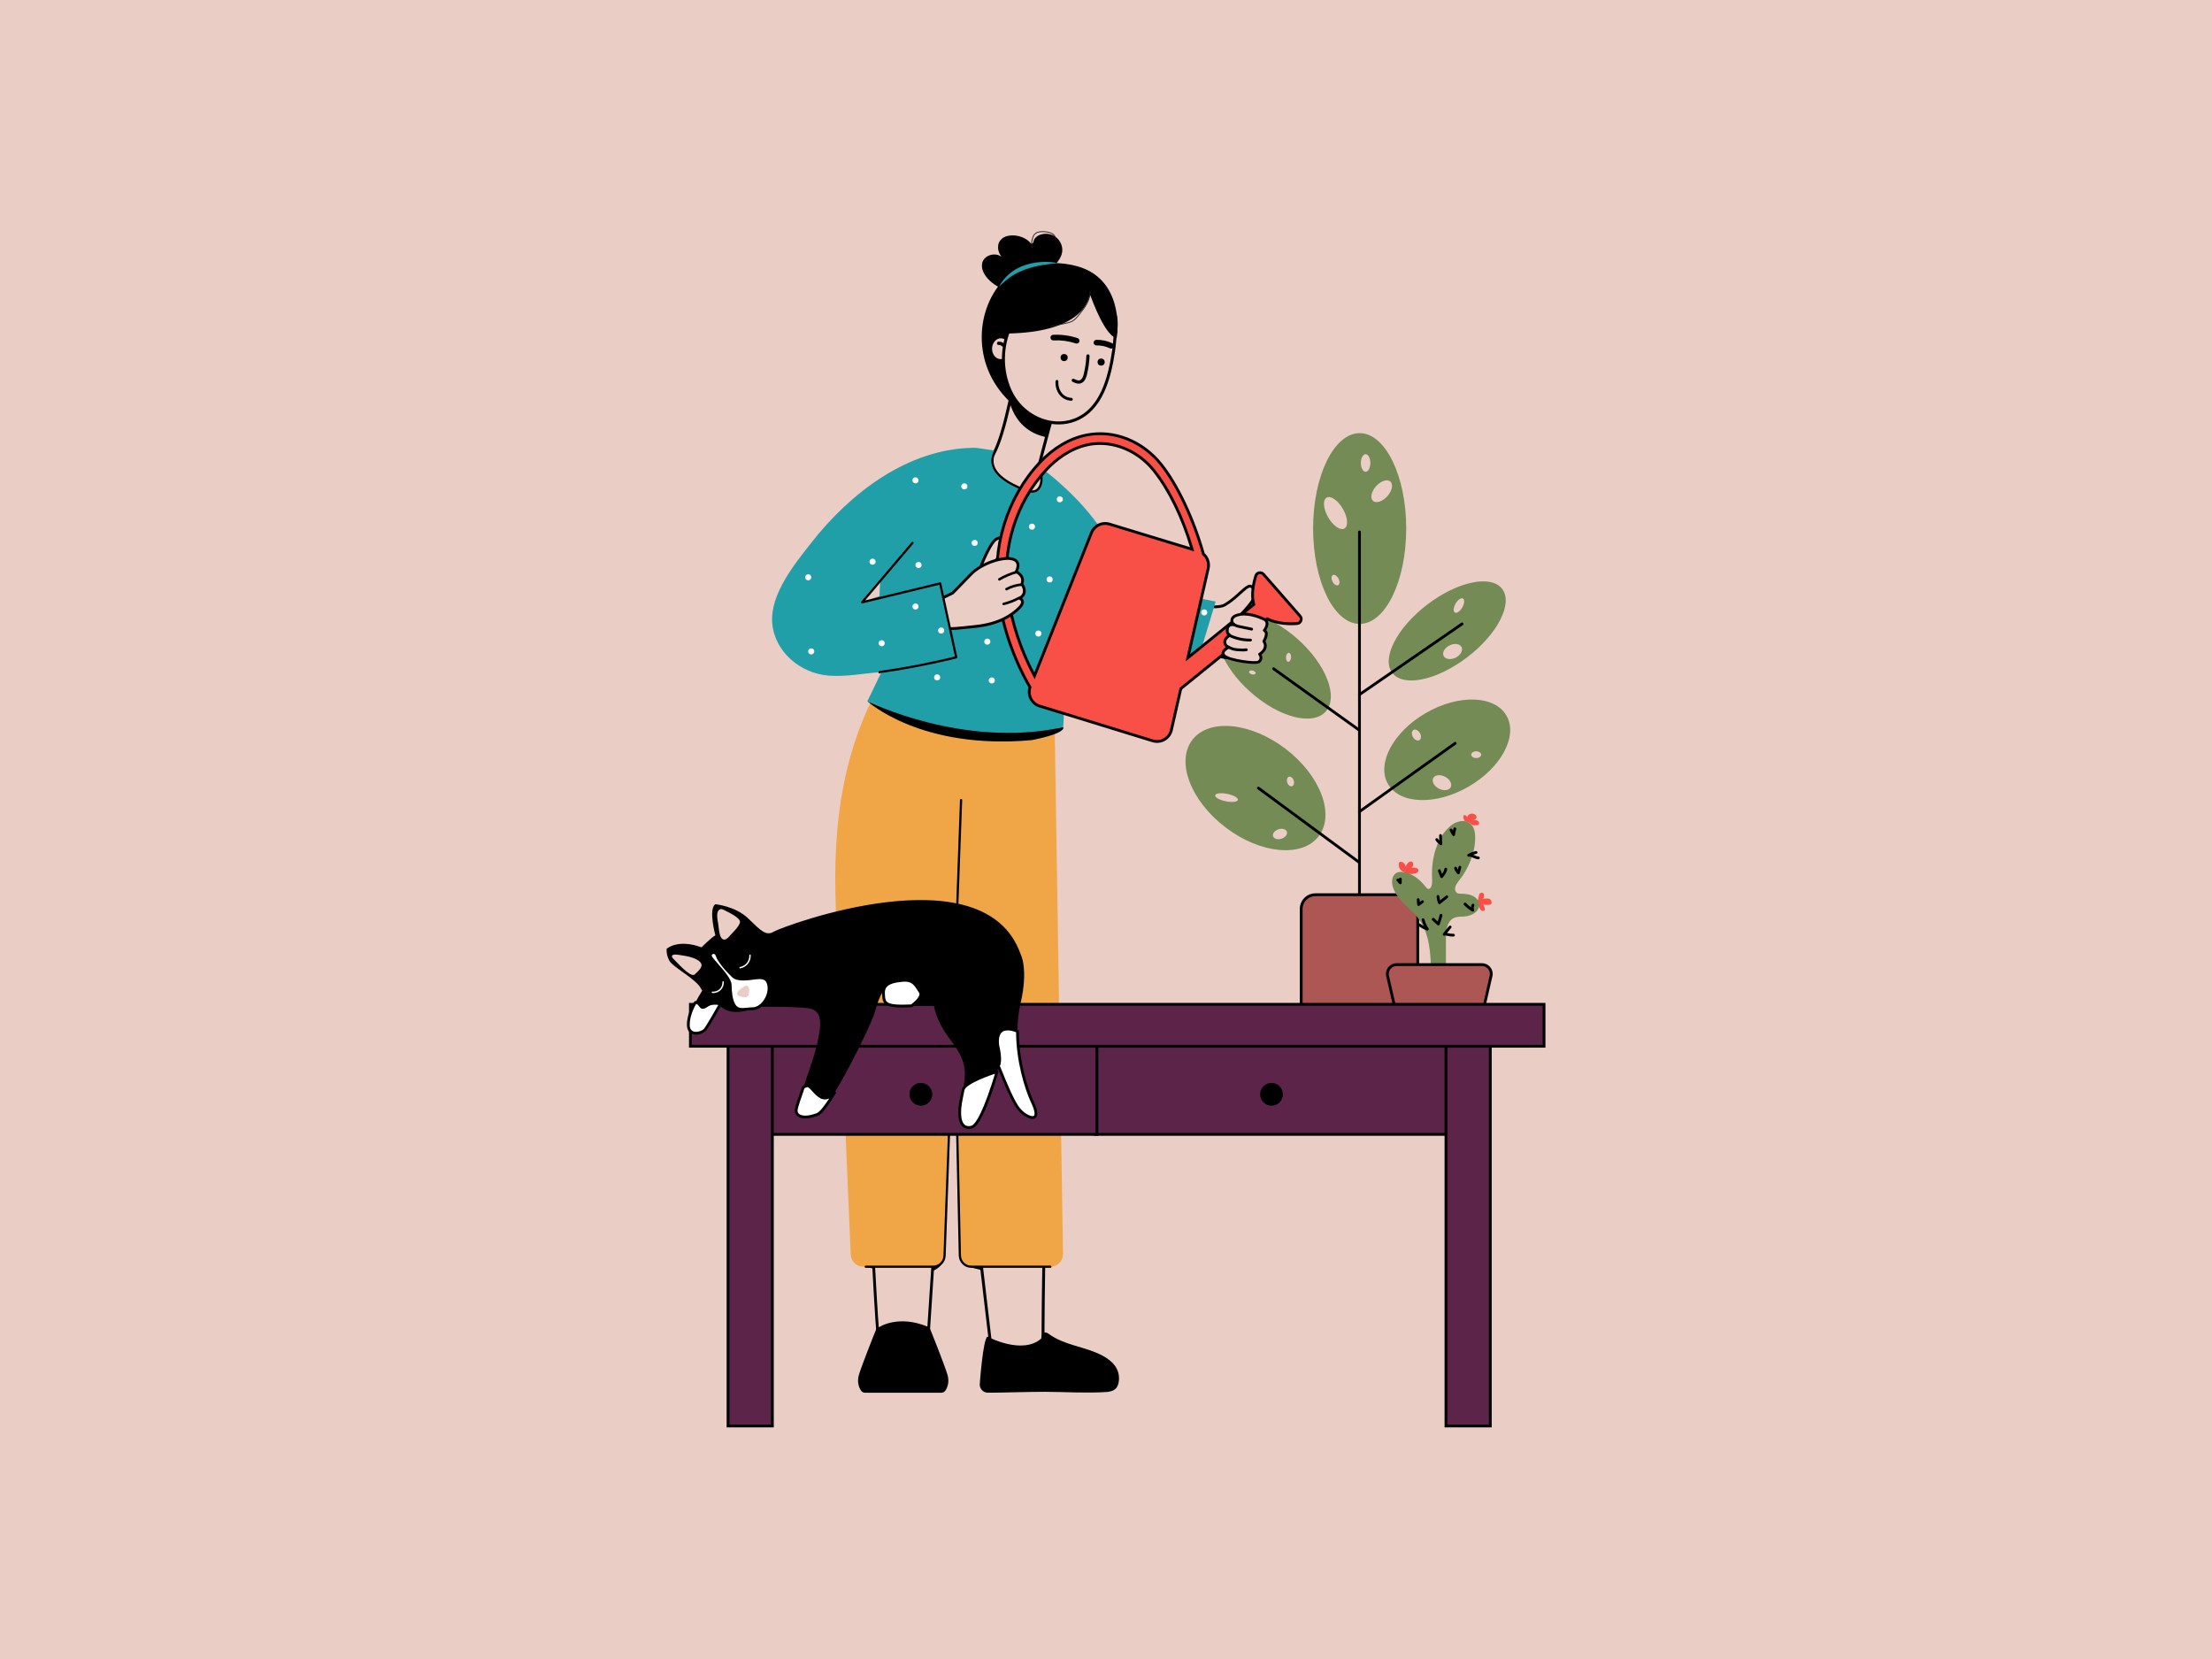<?xml version="1.0" encoding="UTF-8"?>
<svg id="Layer_1" data-name="Layer 1" xmlns="http://www.w3.org/2000/svg" viewBox="0 0 2000 1500">
  <rect x="0" y="0" width="2000" height="1500" fill="#333333" stroke="none"/>
  <defs>
    <style>
      .cls-1 {
        fill: #f84f46;
      }

      .cls-2 {
        fill: #748b56;
      }

      .cls-3 {
        fill: #fff;
      }

      .cls-4 {
        fill: #eacdc5;
      }

      .cls-5 {
        fill: #231f20;
      }

      .cls-6 {
        fill: #ac5753;
      }

      .cls-7 {
        fill: #5b2448;
      }

      .cls-8 {
        fill: #f0a646;
      }

      .cls-9 {
        fill: #219fa9;
      }
    </style>
  </defs>
  <rect id="background" class="cls-4" x="0" y="0" width="2000" height="1500" transform="translate(2000 1500) rotate(-180)"/>
  <g id="plant">
    <g>
      <path class="cls-2" d="M1162.234,676.972c-31.571-24.023-69.282-27.574-84.23-7.929-14.948,19.644-1.472,55.044,30.099,79.067,31.571,24.023,69.282,27.574,84.23,7.929,14.948-19.644,1.472-55.044-30.099-79.067ZM1119.26,723.237c-.375,1.848-5.275,2.414-10.943,1.263-5.668-1.151-9.959-3.583-9.584-5.431.375-1.848,5.275-2.414,10.943-1.263,5.668,1.151,9.959,3.583,9.584,5.431ZM1158.68,758.332c-3.456,1.129-6.88.14-7.647-2.209-.767-2.348,1.413-5.167,4.87-6.296,3.456-1.129,6.88-.14,7.647,2.209.767,2.348-1.413,5.167-4.87,6.296ZM1168.192,710.878c-1.604.524-3.529-.965-4.299-3.325-.771-2.36-.095-4.698,1.508-5.222,1.604-.524,3.529.965,4.299,3.325.771,2.36.096,4.698-1.508,5.222Z"/>
      <path class="cls-2" d="M1130.616,625.696c25.791,22.967,56.25,30.861,68.03,17.633,11.78-13.229.422-42.572-25.37-65.539-25.791-22.967-56.25-30.861-68.03-17.633-11.78,13.229-.422,42.572,25.37,65.539ZM1162.736,594.143c.17-2.231,1.339-3.961,2.611-3.864,1.272.097,2.164,1.984,1.994,4.216-.17,2.231-1.339,3.961-2.611,3.864-1.272-.097-2.164-1.984-1.994-4.215ZM1129.389,607.279c.238-.927,1.75-1.34,3.376-.922s2.752,1.508,2.514,2.435-1.75,1.34-3.376.922c-1.626-.418-2.752-1.508-2.514-2.435ZM1128.749,572.367c1.87-2.1,6.373-1.143,10.057,2.139,3.684,3.281,5.155,7.643,3.285,9.743-1.87,2.1-6.373,1.143-10.057-2.139-3.684-3.281-5.155-7.643-3.285-9.743Z"/>
      <path class="cls-2" d="M1254.961,708.871c10.626,18.405,43.22,19.481,72.8,2.403,29.58-17.078,44.945-45.843,34.319-64.248-10.626-18.405-43.22-19.481-72.8-2.403-29.58,17.078-44.945,45.843-34.319,64.248ZM1330.225,682.358c0-1.687,2.013-3.055,4.495-3.055s4.495,1.367,4.495,3.055c0,1.687-2.013,3.055-4.495,3.055s-4.495-1.368-4.495-3.055ZM1295.856,703.511c1.559-2.968,6.364-3.513,10.731-1.218,4.367,2.295,6.644,6.561,5.085,9.528-1.559,2.968-6.364,3.513-10.731,1.218-4.367-2.295-6.644-6.561-5.085-9.528ZM1278.008,660.003c1.729-.998,4.322.255,5.791,2.8,1.469,2.545,1.258,5.417-.471,6.415s-4.322-.255-5.791-2.8c-1.469-2.545-1.258-5.417.47-6.415Z"/>
      <path class="cls-2" d="M1187.255,477.875c0,47.629,18.845,86.239,42.091,86.239,23.246,0,42.091-38.611,42.091-86.239,0-47.629-18.845-86.239-42.091-86.239s-42.091,38.611-42.091,86.239ZM1244.205,439.59c4.335-4.821,10.118-6.688,12.917-4.171,2.798,2.517,1.552,8.465-2.783,13.285-4.335,4.821-10.118,6.688-12.917,4.171-2.798-2.517-1.552-8.465,2.783-13.285ZM1230.432,418.607c0-4.396,1.923-7.96,4.295-7.96s4.295,3.564,4.295,7.96-1.923,7.96-4.295,7.96-4.295-3.564-4.295-7.96ZM1205.16,519.938c1.476-.759,3.729.677,5.031,3.208,1.302,2.531,1.16,5.199-.316,5.958-1.476.759-3.729-.677-5.031-3.208s-1.16-5.199.316-5.958ZM1200.874,467.725c-4.454-7.714-5.09-15.684-1.421-17.803,3.669-2.118,10.253,2.418,14.707,10.132,4.454,7.714,5.09,15.684,1.421,17.803-3.669,2.118-10.253-2.418-14.707-10.132Z"/>
      <path class="cls-2" d="M1258.844,608.437c10.027,13.115,40.396,6.742,67.832-14.235,27.435-20.976,41.547-48.612,31.52-61.727-10.027-13.115-40.396-6.742-67.832,14.235-27.435,20.976-41.547,48.612-31.52,61.727ZM1322.142,549.251c-2.024,3.506-5.019,5.566-6.69,4.601-1.671-.965-1.384-4.588.64-8.094,2.024-3.506,5.019-5.566,6.69-4.601,1.671.965,1.384,4.588-.64,8.094ZM1310.64,583.533c4.483-2.208,9.34-1.513,10.849,1.551,1.509,3.064-.902,7.338-5.385,9.545-4.483,2.208-9.34,1.513-10.849-1.551s.902-7.338,5.385-9.545Z"/>
    </g>
    <g>
      <path d="M1229.172,808.785c-.699,0-1.265-.566-1.265-1.265v-326.553c0-.699.566-1.265,1.265-1.265s1.265.566,1.265,1.265v326.553c0,.699-.566,1.265-1.265,1.265Z"/>
      <path d="M1229.171,781.148c-.261,0-.524-.08-.749-.247l-91.393-67.341c-.563-.414-.683-1.206-.268-1.769.414-.563,1.208-.681,1.768-.268l91.393,67.343c.563.414.683,1.206.268,1.768-.247.337-.631.515-1.019.515Z"/>
      <path d="M1229.174,735.109c-.395,0-.783-.184-1.03-.53-.406-.568-.274-1.359.294-1.764l86.582-61.846c.567-.406,1.357-.275,1.764.295.406.568.274,1.358-.294,1.764l-86.582,61.844c-.222.159-.479.236-.734.236Z"/>
      <path d="M1229.171,661.582c-.255,0-.513-.077-.736-.236l-77.65-55.66c-.567-.407-.698-1.198-.29-1.765s1.196-.699,1.765-.291l77.65,55.66c.567.407.698,1.198.29,1.765-.247.345-.635.528-1.029.528Z"/>
      <path d="M1229.174,629.285c-.403,0-.798-.191-1.042-.547-.397-.576-.252-1.363.324-1.76l92.766-63.906c.576-.396,1.364-.25,1.759.324.397.576.252,1.363-.324,1.76l-92.766,63.906c-.219.151-.469.223-.716.223Z"/>
    </g>
    <g>
      <path class="cls-6" d="M1176.489,912.283v-90.482c0-7.084,5.743-12.827,12.827-12.827h79.711c7.084,0,12.827,5.743,12.827,12.827v90.482h-105.365Z"/>
      <path d="M1281.855,913.548h-105.366c-.699,0-1.265-.566-1.265-1.265v-90.483c0-7.771,6.322-14.093,14.093-14.093h79.71c7.771,0,14.093,6.322,14.093,14.093v90.483c0,.699-.566,1.265-1.265,1.265ZM1177.754,911.018h102.836v-89.218c0-6.376-5.187-11.563-11.563-11.563h-79.71c-6.376,0-11.563,5.187-11.563,11.563v89.218Z"/>
    </g>
  </g>
  <g id="woman">
    <path d="M851.106,1143.238s-9.728,19.076-67.686,2.076"/>
    <path d="M953.27,1140.235s-19.46,22.079-77.418,5.079"/>
    <g>
      <path class="cls-4" d="M943.097,1219.536c-.672-84.736,8.863-460.219,8.863-460.219l-104.818,42.376,48.991,417.843h46.964Z"/>
      <path d="M943.097,1220.847h-46.964c-.664,0-1.224-.498-1.301-1.157l-48.991-417.843c-.069-.587.263-1.146.81-1.367l104.818-42.377c.408-.167.874-.115,1.237.137s.575.669.564,1.111c-.096,3.755-9.527,376.43-8.863,460.176.003.348-.134.684-.38.933s-.581.388-.93.388ZM897.299,1218.226h44.478c-.536-83.014,8.078-427.377,8.823-456.946l-102.04,41.254,48.739,415.692Z"/>
    </g>
    <g>
      <path class="cls-4" d="M839.265,1207.35l28.828-439.332-96.951-9.984s17.686,393.25,22.7,449.317h45.423Z"/>
      <path d="M839.265,1208.614h-45.423c-.655,0-1.201-.5-1.26-1.153-4.959-55.453-22.527-445.439-22.703-449.372-.017-.368.128-.724.395-.977.268-.252.633-.371.998-.339l96.951,9.984c.677.07,1.177.662,1.133,1.341l-28.828,439.332c-.044.664-.596,1.182-1.262,1.182ZM795.001,1206.085h43.079l28.671-436.933-94.279-9.71c1.184,26.235,17.602,389.085,22.529,446.643Z"/>
    </g>
    <path d="M948.864,1206.513c6.912,4.829,14.699,7.654,23.161,10.209,14.631,4.419,40.641,10.714,39.708,30.516-.134,2.849-.757,5.832-2.664,7.953-2.063,2.295-5.284,3.19-8.363,3.391-18.484,1.202-37.43-.094-55.954-.164-13.104-.049-38.335.784-51.444.814-4.309.01-7.736-3.605-7.448-7.904,0,0,2.902-40.787,6.961-42.825,0,0,31.303,16.953,48.606,1.774.797-9.715,7.436-3.765,7.436-3.765Z"/>
    <path d="M840.347,1200.088c2.051,4.844,13.113,32.71,16.187,42.444,2.282,7.226-.071,12.322-1.829,14.861-.801,1.157-2.113,1.84-3.519,1.84,0,0-4.553,0-11.138,0h-46.813c-6.585,0-11.138,0-11.138,0-1.407,0-2.718-.683-3.519-1.84-1.758-2.538-4.111-7.635-1.829-14.861,3.074-9.734,14.136-37.601,16.187-42.444h1.666s17.303-11.857,44.283-.473l1.463.473Z"/>
    <path class="cls-8" d="M809.938,593.724c-.177.074-.35.152-.518.234-4.697,2.309-.869,3.374-3.688,7.785-44.106,69.012-53.295,142.47-49.903,221.5,1.972,45.947,3.947,91.893,5.922,137.839,2.483,57.759,4.968,115.518,7.454,173.277.264,6.125,5.306,10.955,11.437,10.955h61.887c6.203,0,11.277-4.941,11.443-11.141l7.683-287.377,6.196,287.318c.134,6.224,5.219,11.2,11.444,11.2h70.386c6.393,0,11.547-5.229,11.446-11.621-1.1-69.499-6.791-429.133-7.728-488.307-.078-4.929-3.303-9.245-8.004-10.727-16.939-5.34-33.878-10.68-50.817-16.02-15.833-4.991-69.084-31.377-84.641-24.914Z"/>
    <path d="M961.312,657.48c-94.622,10.55-166.762-18.985-177.054-23.477,0,0,48.166,44.402,148.81,35.154,32.342-6.516,28.244-11.677,28.244-11.677Z"/>
    <path d="M843.714,1146.314h-60.9c-.552,0-1-.447-1-1s.448-1,1-1h60.9c5.044,0,9.139-3.949,9.322-8.99l14.93-411.949c.02-.552.504-.988,1.036-.963.552.02.983.484.963,1.036l-14.93,411.949c-.223,6.122-5.195,10.918-11.321,10.918Z"/>
    <path d="M949.682,1146.314h-71.52c-6.091,0-11.154-4.955-11.285-11.045l-2.923-135.546c-.012-.552.426-1.01.979-1.022.526-.005,1.009.427,1.022.979l2.923,135.546c.108,5.011,4.273,9.088,9.285,9.088h71.52c.552,0,1,.447,1,1s-.448,1-1,1Z"/>
    <path d="M1010.172,300.491s5.759-48.275-36.363-59.811c-17.057-4.671-47.784-5.6-65.262,11.474-25.684,25.09-31.554,76.695,4.479,111.074"/>
    <g>
      <ellipse class="cls-4" cx="904.802" cy="315.282" rx="10.767" ry="9.159" transform="translate(556.724 1207.981) rotate(-87.909)"/>
      <path d="M904.703,327.391c-.114,0-.229-.003-.343-.006-5.787-.212-10.297-5.812-10.054-12.485.245-6.673,5.17-11.909,10.937-11.72,5.787.212,10.297,5.813,10.054,12.486h0c-.117,3.192-1.292,6.164-3.31,8.369-1.99,2.173-4.565,3.357-7.284,3.357ZM904.905,305.86c-4.202,0-7.728,4.041-7.915,9.138-.189,5.192,3.16,9.545,7.467,9.702,2.065.068,4.016-.807,5.548-2.48,1.588-1.734,2.514-4.097,2.607-6.652.189-5.193-3.16-9.546-7.467-9.703-.08-.003-.161-.004-.24-.004ZM913.955,315.617h.012-.012Z"/>
    </g>
    <path d="M907.01,313.512c-.404,0-.806-.161-1.103-.48-.723-.778-1.837-1.2-2.885-1.111-.823.069-1.558-.541-1.63-1.369-.072-.829.541-1.558,1.369-1.63,1.991-.173,3.99.598,5.35,2.06.566.609.532,1.561-.077,2.128-.29.269-.658.403-1.025.403Z"/>
    <g>
      <path class="cls-4" d="M894.024,416.169c12.073-9.588,22.925-72.75,22.925-72.75l38.277,19.197s-14.269,50.586-16.76,63.038c0,0,17.424,11.24,7.603,22.607-9.821,11.367-37.547-.033-50.785-19.755l-1.26-12.336Z"/>
      <path d="M934.665,454.117c-.521,0-1.052-.016-1.593-.049-13.439-.817-29.8-11.252-38.904-24.814-.123-.183-.198-.393-.221-.612l-1.259-12.336c-.046-.456.143-.904.501-1.188,11.538-9.164,22.328-71.299,22.436-71.926.072-.419.339-.78.718-.972.379-.193.827-.193,1.208-.002l38.277,19.197c.576.288.865.946.691,1.565-.139.495-13.666,48.492-16.557,62.072,2.363,1.692,9.332,7.22,10.332,14.185.506,3.521-.574,6.852-3.208,9.902-2.827,3.273-7.099,4.979-12.42,4.979ZM896.585,428.033c8.577,12.584,24.274,22.602,36.65,23.353,3.625.229,8.615-.296,11.817-4.004,2.131-2.467,2.976-5.004,2.583-7.756-1.003-7.014-9.809-12.787-9.899-12.845-.463-.299-.697-.852-.589-1.392,2.303-11.507,14.36-54.519,16.484-62.071l-35.675-17.891c-1.868,10.394-11.453,61.054-22.526,71.301l1.154,11.303Z"/>
    </g>
    <path d="M910.91,351.131s-.178,36.788,35.224,44.197c6.186-23.082,9.091-29.578,9.091-29.578l-44.315-14.619Z"/>
    <g>
      <path class="cls-4" d="M1008.149,284.619c1.483,4.967,1.269,10.3.572,15.404-.776,5.679-1.013,11.416-1.855,17.093-3.492,23.548-10.391,53.283-35.32,62.694-23.062,8.706-48.42-4.884-58.216-26.567-8.207-18.165-8.028-40.178.382-58.252,13.569-29.163,48.312-38.966,77.078-27.499,7.102,2.831,13.654,7.887,16.585,14.948.298.717.554,1.444.774,2.179Z"/>
      <path d="M957.149,383.75c-18.354,0-36.708-11.505-45.043-29.953-8.403-18.596-8.258-40.792.388-59.373,13.114-28.185,47.725-40.564,78.792-28.179,8.361,3.332,14.514,8.901,17.328,15.681.309.744.586,1.521.821,2.309v.001c1.719,5.761,1.175,11.874.615,15.97-.361,2.646-.609,5.364-.85,7.992-.273,2.987-.556,6.076-1.007,9.117-3.664,24.707-11.086,54.282-36.174,63.754-4.819,1.819-9.846,2.682-14.871,2.682ZM966.533,264.134c-21.992,0-42.384,11.609-51.603,31.424-8.32,17.881-8.46,39.239-.376,57.132,10.044,22.233,35.397,33.837,56.518,25.864,23.779-8.977,30.91-37.654,34.465-61.634.441-2.966.719-6.017.989-8.967.243-2.658.494-5.407.865-8.111.525-3.85,1.041-9.575-.529-14.838-.21-.7-.455-1.389-.728-2.048-3.419-8.238-11.394-12.442-15.842-14.216-7.832-3.122-15.899-4.606-23.759-4.606Z"/>
    </g>
    <path d="M973.479,310.632c-.263,0-.529-.041-.791-.127-6.534-2.149-13.34-3.068-20.242-2.722-1.403.06-2.583-1.006-2.652-2.401s1.006-2.583,2.401-2.652c7.516-.371,14.946.626,22.074,2.97,1.327.437,2.049,1.866,1.613,3.194-.35,1.065-1.34,1.74-2.402,1.74Z"/>
    <path d="M1004.596,315.16c-.364,0-.734-.079-1.085-.246-3.784-1.801-7.971-2.706-12.105-2.595-1.451.042-2.557-1.07-2.592-2.466-.035-1.396,1.069-2.557,2.466-2.592,4.927-.12,9.907.944,14.405,3.086,1.261.6,1.797,2.11,1.197,3.371-.434.911-1.34,1.443-2.286,1.443Z"/>
    <circle cx="962.148" cy="323.285" r="3.219"/>
    <circle cx="995.602" cy="327.38" r="3.219"/>
    <path d="M968.668,362.338c-.018,0-.036,0-.055-.001-4.138-.173-8.014-2.146-10.634-5.413-2.587-3.224-3.899-7.662-3.602-12.172.048-.712.653-1.252,1.375-1.205.712.047,1.252.663,1.205,1.375-.256,3.873.852,7.658,3.039,10.384,2.153,2.685,5.333,4.306,8.726,4.448.713.03,1.267.632,1.237,1.346-.029.695-.602,1.238-1.291,1.238Z"/>
    <path d="M975.309,346.883c-2.161,0-4.181-1.022-5.529-1.705-.717-.362-1.004-1.238-.641-1.955s1.24-1.006,1.955-.641c1.868.946,3.825,1.815,5.435,1.164,2.044-.828,2.961-3.801,3.473-5.965,1.246-5.263,1.997-10.657,2.233-16.03.036-.803.727-1.411,1.518-1.39.803.035,1.425.715,1.39,1.518-.244,5.556-1.021,11.132-2.309,16.574-.661,2.792-1.92,6.658-5.213,7.992-.773.313-1.552.44-2.313.44Z"/>
    <path d="M981.928,255.604c-3.51-.074-7.917.383-8.099,2.664-52.95-11.31-51.261,16.096-62.919,43.288,62.119-1.096,72.796-25.477,74.529-35.796,2.562,7.324,13.438,36.748,23.939,40.156.685.222,1.11-11.03,1.046-12.222-.591-11.052-5.03-23.639-13.08-31.512-3.147-3.078-7.193-5.387-11.532-6.244-.699-.138-2.188-.298-3.886-.334Z"/>
    <path d="M1078.842,584.125c-.92,0-1.871-.129-2.811-.389-1.938-.534-3.63-1.564-4.767-2.9-1.236-1.453-1.7-3.172-1.274-4.718.855-3.1,4.851-4.614,9.091-3.444h0c4.243,1.17,6.895,4.517,6.039,7.619-.426,1.545-1.706,2.784-3.512,3.397-.855.29-1.794.435-2.767.435ZM1076.259,574.814c-1.916,0-3.49.742-3.83,1.976-.274.992.359,1.933.762,2.406.799.94,2.08,1.706,3.512,2.101,1.432.395,2.924.394,4.092-.003.587-.2,1.613-.683,1.887-1.676.462-1.676-1.495-3.74-4.273-4.507h0c-.734-.202-1.464-.297-2.151-.297Z"/>
    <g>
      <path class="cls-4" d="M1063.824,540.206s32.219,13.223,43.703,6.642c11.485-6.58,19.698-18.526,23.454-16.721,3.756,1.805,5.735,6.21,1.747,12.578s-13.299,15.545-13.299,15.545l-7.036,35.307s.563,4.407-20.553-3.759c-21.116-8.166-49.153-23.744-49.153-23.744l14.503-28.838,6.634,2.989Z"/>
      <path d="M1109.822,596.023c-2.733,0-7.987-1.003-18.438-5.045-20.956-8.104-49.03-23.661-49.31-23.818-.593-.329-.821-1.068-.516-1.674l14.503-28.837c.304-.604,1.028-.863,1.65-.585l6.613,2.979c.921.374,31.87,12.845,42.574,6.707,5.189-2.973,9.792-7.154,13.49-10.514,5.03-4.57,8.353-7.59,11.14-6.25,2.178,1.046,3.719,2.804,4.341,4.95.553,1.915.645,5.106-2.068,9.439-3.68,5.875-11.595,13.891-13.207,15.5l-6.936,34.807c-.025.482-.255,1.075-.849,1.54-.357.28-1.02.8-2.988.8ZM1111.138,593.715v.003-.003ZM1111.138,593.713v.001-.001ZM1044.365,565.534c5.315,2.908,29.443,15.935,47.93,23.084,15.003,5.803,18.308,4.938,18.863,4.668l7.031-35.284c.049-.248.172-.476.352-.654.093-.091,9.253-9.147,13.116-15.316,1.755-2.802,2.37-5.358,1.781-7.393-.535-1.852-1.929-2.857-3.004-3.373-1.265-.598-5.02,2.821-8.345,5.842-3.79,3.443-8.506,7.726-13.933,10.837-11.883,6.81-43.472-6.021-44.811-6.569-.012-.006-.026-.011-.04-.017l-5.529-2.491-13.411,26.666Z"/>
    </g>
    <path class="cls-9" d="M961.779,649.393c.362-22.414-1.812-72.851,1.354-89.207,48.789,22.088,121.368,32.244,121.368,32.244l14.661-48.53c-23.014-4.339-47.888-9.783-67.234-23.748-18.411-13.291-29.702-33.544-43.284-51.194-11.918-15.488-25.949-28.812-40.954-41.149,0,0-8.69-4.631-8.69-4.631,5.105,5.545,3.838,19.035-4.638,20.597-1.632.301-3.314.114-4.945-.195-11.944-2.264-30.367-12.05-31.447-25.84-.08-1.026.62-10.483,1.939-10.287l-15.286-2.274c-1.824-.267-3.698-.302-5.62-.261-58.84,1.262-110.336,41.051-145.249,85.555-15.259,19.451-37.809,46.905-35.503,73.147,2.29,26.049,25.673,45.279,51.028,47.249,15.931,1.238,31.821-2.134,47.69-3.188l-12.713,26.322s86.135,43.209,177.054,23.477l.468-8.087ZM779.449,544.592l16.451-19.413c-.334,4.665-.571,9.273-.727,13.786l-15.724,5.627Z"/>
    <g>
      <path class="cls-4" d="M885.234,516.281s8.947-24.155,15.045-28.473c6.098-4.318,14.374-.491-.952,20.861"/>
      <path d="M885.234,517.546c-.146,0-.295-.026-.439-.079-.655-.243-.989-.971-.747-1.626.371-1.002,9.156-24.573,15.501-29.065,3.113-2.205,6.469-2.414,8.353-.52,1.966,1.979,3.601,7.619-7.546,23.151-.408.566-1.199.697-1.765.29-.568-.408-.697-1.198-.29-1.765,8.535-11.892,9.54-18.148,7.807-19.893-.949-.952-3.091-.618-5.096.801-4.741,3.357-12.139,21.263-14.589,27.88-.189.51-.673.826-1.186.826Z"/>
    </g>
    <path d="M933.076,445.456c-2.413,0-4.809-.765-7.079-1.632-16.027-6.128-25.675-13.393-28.677-21.592-1.773-4.844-1.197-9.978,1.713-15.261l1.752.965c-2.619,4.754-3.153,9.332-1.587,13.608,2.794,7.632,12.051,14.499,27.513,20.412,2.631,1.005,5.423,1.866,8.023,1.34,2.891-.583,4.341-2.99,5.049-4.906,1.683-4.559.95-11.379-1.57-14.596l1.574-1.233c2.988,3.814,3.827,11.226,1.872,16.521-1.268,3.434-3.526,5.569-6.53,6.175-.684.138-1.37.199-2.053.199Z"/>
    <g>
      <path class="cls-1" d="M902.85,539.919c4.099,28.321,14.146,57.003,28.453,81.445-2.396,7.063,1.476,14.793,8.692,17.013l102.214,31.445c7.412,2.28,15.199-2.222,16.922-9.783l8.516-37.388,78.025-63.133c9.602,4.557,20.156,4.814,27.092,4.273,3.339-.261,4.926-4.24,2.72-6.761l-33.087-37.824c-2.098-2.398-6.042-1.59-6.969,1.458-2.044,6.718-4.291,17.27-1.805,25.864l-59.625,48.245,18.4-80.778c1.131-4.963-.679-9.94-4.323-13.071-8.515-30.346-22.803-61.605-38.002-80.763-17.077-21.524-43.081-31.79-67.865-26.794-15.129,3.05-29.694,11.653-42.129,24.88-29.758,31.648-43.675,77.131-37.228,121.67ZM946.327,424.426c7.839-8.337,20.741-18.993,37.707-22.415,21.3-4.296,44.62,4.976,59.412,23.62,14.036,17.694,26.192,42.829,34.39,70.99l-74.736-22.758c-6.635-2.02-13.71,1.383-16.274,7.827l-51.471,129.387c-11.968-22.103-20.393-47.328-24.003-72.275-6.063-41.881,7.012-84.64,34.974-114.377Z"/>
      <path d="M1046.119,671.673c-1.44,0-2.884-.212-4.281-.642l-102.214-31.445c-3.795-1.167-6.881-3.756-8.687-7.289-1.724-3.371-2.075-7.177-1.008-10.78-14.208-24.427-24.263-53.316-28.33-81.417h0c-6.501-44.916,7.539-90.793,37.558-122.718,12.617-13.419,27.417-22.152,42.8-25.253,25.253-5.09,51.73,5.35,69.105,27.248,14.682,18.506,29.275,49.456,38.129,80.847,3.916,3.549,5.614,8.897,4.438,14.054l-17.587,77.215,56.143-45.429c-2.175-8.575-.121-18.692,2.032-25.767.568-1.865,2.049-3.223,3.963-3.635,1.929-.414,3.868.224,5.169,1.711l33.087,37.824c1.345,1.537,1.701,3.668.93,5.561-.765,1.875-2.49,3.137-4.504,3.294-7.067.548-17.405.276-27.007-4.055l-77.072,62.362-8.421,36.962c-.898,3.945-3.423,7.37-6.926,9.396-2.238,1.294-4.772,1.957-7.319,1.957ZM994.704,393.389c-4.086,0-8.183.401-12.247,1.22-14.867,2.997-29.202,11.471-41.458,24.506-29.496,31.369-43.289,76.462-36.897,120.623h0c4.048,27.971,14.096,56.733,28.293,80.987l.292.498-.186.547c-1.056,3.113-.811,6.443.687,9.375,1.493,2.919,4.042,5.058,7.178,6.023l102.214,31.445c3.246.997,6.65.612,9.59-1.088,2.939-1.699,4.972-4.458,5.726-7.768l8.613-37.815.341-.276,78.643-63.634.719.342c9.301,4.415,19.52,4.7,26.451,4.154,1.07-.083,1.952-.729,2.358-1.727.415-1.017.231-2.116-.492-2.94l-33.087-37.824c-.685-.785-1.706-1.127-2.733-.904-1.002.215-1.778.925-2.073,1.897-2.122,6.974-4.158,16.997-1.801,25.145l.234.807-63.117,51.072,19.21-84.34c.994-4.367-.504-8.9-3.914-11.831l-.289-.249-.104-.368c-8.759-31.212-23.233-61.988-37.776-80.318-13.975-17.614-34.02-27.56-54.376-27.56ZM935.531,614.059l-1.288-2.378c-12.162-22.461-20.511-47.599-24.143-72.697-6.117-42.26,7.081-85.409,35.305-115.424l.921.867-.921-.867c7.965-8.47,21.088-19.3,38.378-22.789,21.761-4.389,45.569,5.062,60.653,24.075,14.079,17.747,26.372,43.112,34.613,71.422l.653,2.244-76.972-23.438c-5.957-1.812-12.428,1.298-14.73,7.085l-52.47,131.9ZM994.53,402.238c-3.439,0-6.869.332-10.247,1.014-16.636,3.356-29.322,13.839-37.035,22.041-27.701,29.459-40.652,71.825-34.644,113.329,3.461,23.915,11.256,47.869,22.584,69.454l50.463-126.853c2.784-7,10.612-10.767,17.818-8.569l72.488,22.073c-8.14-27.094-19.995-51.283-33.502-68.309-12.148-15.313-30.149-24.18-47.925-24.18Z"/>
    </g>
    <g>
      <g>
        <path class="cls-4" d="M921.818,540.903c8.405-4.772,2.095-12.874,2.095-12.874,3.156-7.492-5.134-11.049-5.134-11.049,9.922-20.169-27.48-11.755-40.735,2.041-13.255,13.797-16.738,17.199-16.738,17.199l-8.318,4.059c.536,1.936.888,3.947.981,6.019.021.469.018.934.007,1.398.731,2.03,1.224,4.171,1.456,6.38,1.456,3.032,2.368,6.38,2.597,9.891.522,1.429.923,2.913,1.2,4.441,1.939-.003,7.417-.313,22.92-2.009,20.106-2.2,31.111-8.952,38.723-16.124,7.612-7.172.948-9.373.948-9.373Z"/>
        <path d="M927.296,535.92c.691-3.477-1.102-6.746-1.962-8.063,2.012-5.72-1.802-9.68-4.896-11.457,2.637-6.142.674-9.251-1.524-10.791-8.408-5.893-32.082,2.44-41.782,12.535-11.663,12.14-15.789,16.259-16.567,17.03l-7.926,3.868c.267.811.496,1.638.686,2.48l8.536-4.165c.122-.059.233-.138.329-.232.035-.034,3.65-3.574,16.767-17.228,9.466-9.853,31.779-16.934,38.506-12.216,2.212,1.55,2.273,4.491.182,8.74-.153.31-.17.67-.051.994.119.325.367.587.684.725.291.127,7.093,3.171,4.47,9.398-.177.42-.112.905.166,1.266.026.033,2.558,3.363,1.9,6.634-.348,1.73-1.566,3.199-3.619,4.365-.432.245-.676.723-.631,1.217.045.495.38.918.85,1.081.015.006,1.534.544,1.798,1.778.282,1.317-.857,3.262-3.208,5.476-5.996,5.649-16.457,13.431-37.993,15.787-16.804,1.839-21.644,2.038-23.014,2.006.188.816.336,1.647.449,2.487.064.001.119.003.188.003,2.742,0,8.8-.465,22.653-1.981,22.291-2.438,33.192-10.562,39.452-16.46,3.122-2.942,4.447-5.593,3.94-7.879-.244-1.099-.866-1.903-1.517-2.471,1.703-1.364,2.755-3.015,3.135-4.927Z"/>
      </g>
      <path d="M907.415,547.223c-.514,0-.981-.348-1.111-.869-.153-.613.221-1.235.834-1.388,4.772-1.19,9.385-2.978,13.71-5.314.556-.303,1.251-.093,1.551.463.301.556.093,1.251-.463,1.551-4.494,2.428-9.287,4.286-14.245,5.522-.093.024-.186.035-.277.035Z"/>
      <path d="M910.021,533.816c-.405,0-.798-.215-1.006-.596-.303-.555-.099-1.251.455-1.554,4.543-2.485,9.677-3.961,14.847-4.268.62-.04,1.173.444,1.211,1.075s-.444,1.173-1.075,1.211c-4.835.288-9.635,1.668-13.883,3.992-.175.095-.363.141-.548.141Z"/>
      <path d="M903.576,524.979c-.392,0-.773-.201-.986-.561-.322-.544-.143-1.247.401-1.569,4.964-2.94,10.301-5.203,15.863-6.729.615-.165,1.24.192,1.407.801.167.61-.192,1.24-.801,1.407-5.366,1.472-10.514,3.656-15.303,6.491-.183.109-.384.16-.582.16Z"/>
    </g>
    <g>
      <g>
        <path class="cls-4" d="M1143.509,560.19s-12.024-6.362-22.188-4.666-7.389,7.312-6.539,8.474.994.84.994.84c-2.914-.388-5.509.49-5.993,3.603-.401,2.575-.28,4.536,2.067,6.004,0,0-7.477,3.93-3.103,9.486,1.256.857,1.953,1.425,1.953,1.425,0,0-7.815,3.695-3.67,7.626s27.633,7.451,30.858,5.56,2.349-5.703.974-7.013c0,0,8.416-4.98,3.846-11.707,0,0,4.796-7.773.418-9.782,0,0,5.265-6.587.385-9.851Z"/>
        <path d="M1134.049,600.269c-8.26.001-24.323-2.987-27.89-6.369-1.57-1.49-1.713-2.971-1.556-3.95.332-2.079,2.28-3.735,3.787-4.728-.114-.078-.232-.161-.356-.245-.106-.073-.201-.161-.282-.263-1.401-1.78-1.911-3.624-1.516-5.48.476-2.235,2.2-3.92,3.497-4.908-1.577-1.756-1.534-3.938-1.201-6.079.403-2.592,2.055-4.221,4.578-4.649-.485-1.077-.939-2.774-.209-4.567.982-2.41,3.745-4.01,8.212-4.755,10.464-1.749,22.481,4.527,22.988,4.795.038.02.075.043.111.067,1.453.972,2.316,2.277,2.563,3.881.398,2.567-.967,5.242-1.889,6.702.52.497.899,1.118,1.118,1.841.861,2.844-.952,6.65-1.822,8.234,1.071,1.86,1.396,3.772.967,5.695-.673,3.009-3.061,5.233-4.51,6.341.565,1.06.829,2.38.684,3.624-.203,1.755-1.197,3.239-2.798,4.178-.747.439-2.356.635-4.478.635ZM1109.628,583.001c1.18.813,1.842,1.351,1.871,1.374.336.274.508.702.456,1.132s-.321.805-.713.991c-1.476.702-3.906,2.369-4.142,3.853-.032.205-.132.83.8,1.713,4.042,3.833,26.892,6.83,29.346,5.387.925-.542,1.453-1.311,1.565-2.286.126-1.091-.32-2.24-.824-2.721-.287-.272-.427-.664-.384-1.057.044-.393.271-.743.61-.946.037-.022,3.751-2.271,4.469-5.512.325-1.467-.01-2.905-1.023-4.396-.279-.412-.291-.95-.031-1.374.702-1.141,2.566-4.85,1.953-6.866-.157-.516-.469-.866-.986-1.102-.353-.162-.611-.479-.702-.857-.091-.378-.003-.778.24-1.081.71-.894,2.479-3.688,2.141-5.853-.136-.865-.598-1.56-1.414-2.122-.899-.462-12.069-6.054-21.331-4.507-3.492.582-5.666,1.694-6.285,3.215-.647,1.589.546,3.248.557,3.265.122.166.215.281.284.36.335.085.624.304.794.61.194.348.214.767.051,1.131-.183.412-.639.736-1.087.783-.246.03-.476-.011-.688-.094-2.436-.21-3.822.661-4.123,2.595-.415,2.658-.067,3.764,1.487,4.737.384.24.61.667.593,1.12-.016.452-.274.862-.676,1.072-.028.015-3.207,1.73-3.728,4.204-.222,1.053.078,2.112.918,3.233Z"/>
      </g>
      <path d="M1131.723,570.099c-.09,0-.18-.01-.272-.03-3.045-.681-6.118-1.368-9.15-1.929l-.238-.044c-2.626-.485-5.603-1.036-7.814-2.987-.524-.462-.573-1.262-.111-1.785.464-.524,1.262-.572,1.786-.111,1.685,1.488,4.183,1.949,6.599,2.396l.24.044c3.078.57,6.175,1.262,9.169,1.932.681.153,1.146.837.994,1.519-.132.59-.629.997-1.202.997Z"/>
      <path d="M1129.984,579.991c-6.162,0-12.354-1.348-17.955-3.914-.558-.256-1.864-.856-2.144-2.228-.141-.684.301-1.353.986-1.492.673-.146,1.341.294,1.49.97.03.048.163.193.724.451,5.479,2.51,11.554,3.777,17.587,3.678.645-.02,1.274.545,1.287,1.243.012.699-.545,1.275-1.243,1.287-.243.004-.488.006-.731.006Z"/>
      <path d="M1123.782,588.963c-1.093,0-2.175-.059-3.24-.117-1.682-.091-3.423-.185-5.152-.595-2.108-.5-4.026-1.427-5.881-2.323-.629-.304-.892-1.06-.588-1.689.304-.628,1.06-.894,1.69-.589,1.732.838,3.523,1.703,5.362,2.139,1.509.358,3.135.445,4.706.53,2.003.111,4.074.222,6.025-.095.703-.112,1.339.358,1.451,1.046.111.69-.357,1.34-1.046,1.451-1.115.18-2.227.24-3.328.24Z"/>
    </g>
    <path d="M913.036,262.799c-7.508-1.232-14.635-5.085-19.779-10.694-3.637-3.966-6.373-9.318-5.175-14.363,1.646-6.935,11.637-10.081,17.483-5.505-2.474-3.17-3.755-7.313-2.919-11.107.905-4.11,4.238-6.843,8.237-7.774,6.444-1.501,14.152.32,19.173,4.599,1.077.918,2.145,3.091,3.566,2.039.875-.647.971-2.552,1.475-3.477,1.01-1.857,2.736-3.167,4.66-3.977,3.821-1.61,8.727-1.512,12.42.281,5.417,2.629,8.903,8.76,8.253,14.516-.491,4.351-3.046,8.131-5.816,11.497"/>
    <path class="cls-9" d="M956.347,237.869c-5.018.556-9.93,1.112-14.761,1.964l-3.602.698c-1.186.286-2.382.523-3.554.846-2.348.615-4.696,1.234-6.948,2.103-4.541,1.615-8.941,3.619-12.946,6.313-4.004,2.662-7.688,5.973-11.31,9.479,2.368-4.461,5.562-8.512,9.538-11.85,3.952-3.345,8.602-5.819,13.457-7.517,4.871-1.666,9.928-2.715,15.012-2.998,5.076-.321,10.169-.049,15.115.964Z"/>
    <path class="cls-5" d="M932.71,224.233c-.461-2.621-.462-4.887-.002-6.928.955-4.234,2.357-7.034,6.389-7.905,2.207-.477,4.681-.469,7.787.024,1.585.252,3.833.823,5.549,2.113,1.794,1.349,2.56,3.206,2.215,5.37l-.74-.118c.302-1.899-.346-3.464-1.925-4.652-1.243-.935-3.096-1.635-5.217-1.972-3.01-.478-5.396-.488-7.51-.031-3.658.79-4.902,3.289-5.815,7.337-.438,1.942-.435,4.112.009,6.633l-.738.13Z"/>
    <path class="cls-5" d="M949.647,295.506l-.148-.735,13.082-2.641c2.353-.475,4.787-.966,6.891-2.165,2.507-1.429,4.434-3.836,6.134-5.96,5.331-6.66,10.074-13.265,9.585-20.839l.748-.049c.507,7.843-4.321,14.577-9.747,21.356-1.743,2.176-3.717,4.643-6.349,6.143-2.209,1.259-4.702,1.762-7.113,2.248l-13.082,2.641Z"/>
    <g>
      <circle class="cls-3" cx="958.25" cy="451.432" r="2.732"/>
      <circle class="cls-3" cx="1088.802" cy="553.744" r="2.732"/>
      <circle class="cls-3" cx="892.68" cy="580.146" r="2.732"/>
      <circle class="cls-3" cx="896.741" cy="615.209" r="2.732"/>
      <circle class="cls-3" cx="938.85" cy="572.831" r="2.732"/>
      <circle class="cls-3" cx="949.039" cy="523.914" r="2.732"/>
      <circle class="cls-3" cx="933.068" cy="476.173" r="2.732"/>
      <circle class="cls-3" cx="871.921" cy="439.763" r="2.732"/>
      <circle class="cls-3" cx="881.259" cy="490.897" r="2.732"/>
      <circle class="cls-3" cx="827.744" cy="548.373" r="2.732"/>
      <circle class="cls-3" cx="797.164" cy="581.592" r="2.732"/>
      <circle class="cls-3" cx="788.923" cy="507.847" r="2.732"/>
      <circle class="cls-3" cx="733.484" cy="588.963" r="2.732"/>
      <circle class="cls-3" cx="730.751" cy="521.974" r="2.732"/>
      <circle class="cls-3" cx="830.476" cy="510.861" r="2.732"/>
      <circle class="cls-3" cx="827.744" cy="434.298" r="2.732"/>
      <circle class="cls-3" cx="850.943" cy="570.099" r="2.732"/>
      <circle class="cls-3" cx="847.324" cy="612.477" r="2.732"/>
    </g>
    <path d="M795.298,608.938c-.145,0-.293-.032-.433-.099-.498-.239-.708-.836-.468-1.335l.149-.308c.146-.3.434-.507.765-.552,32.038-4.327,62.419-11.662,68.074-13.061l-14.088-64.866-69.613,16.847c-.423.099-.86-.079-1.087-.448-.227-.368-.191-.841.089-1.171l45.563-53.694c.357-.42.987-.473,1.41-.116.421.357.473.989.116,1.41l-43.577,51.353,67.624-16.366c.262-.062.538-.018.766.125.229.143.389.372.446.635l14.512,66.814c.114.526-.208,1.049-.731,1.182-.332.085-33.46,8.469-68.731,13.27-.191.243-.483.38-.785.38Z"/>
  </g>
  <g id="cactus">
    <path class="cls-1" d="M1337.154,809.73c.159-.689.345-1.423.87-1.897.436-.393,1.041-.539,1.625-.595.52-.049,1.094-.021,1.492.319.465.397.537,1.076.577,1.686.081,1.25.073,2.711-.912,3.484,1.713-.263,3.474-.524,5.164-.143.587.132,1.171.35,1.619.75.658.586.944,1.491,1.032,2.368.071.706-.017,1.525-.59,1.944-.302.221-.687.289-1.059.339-1.708.232-3.448.228-5.155-.012-.353-.05-.772-.166-.87-.509.642,1.285,1.145,2.64,1.498,4.032.074.293.142.595.108.896-.099.85-1.046,1.417-1.896,1.324s-1.572-.689-2.075-1.382-.837-1.491-1.266-2.231c-.823-1.419-2.943-3.808-1.831-5.575.342-.544.897-.732,1.083-1.402.299-1.078.329-2.292.584-3.397Z"/>
    <path class="cls-1" d="M1323.04,738.309c-.008-.327.022-.677.219-.938.251-.333.714-.437,1.13-.401,1.134.099,2.097,1.169,2.076,2.307.236-1.551,1.43-2.894,2.917-3.393s3.204-.172,4.46.768c.66.494,1.227,1.217,1.233,2.042.005.683-.383,1.321-.893,1.774-.51.454-1.136.752-1.753,1.045,1.387-.361,2.946.032,3.996,1.009.421.391.768.884.889,1.445s-.013,1.196-.428,1.593c-.445.426-1.109.514-1.72.558-1.017.074-2.039.077-3.054-.013-.365-.032-.731-.089-1.061-.245-.52-.246-.896-.712-1.319-1.103-.676-.624-1.494-1.065-2.352-1.385-.814-.304-1.783-.355-2.555-.739-1.257-.625-1.754-3.091-1.784-4.327Z"/>
    <path class="cls-1" d="M1272.535,789.908c2.537.561,5.23.401,7.683-.457.914-.32,1.884-.83,2.186-1.75.286-.873-.166-1.865-.896-2.422s-1.679-.746-2.596-.778-1.836.077-2.754.042c.849-.521,1.449-1.43,1.596-2.415s-.163-2.029-.824-2.775c-.133-.15-.283-.291-.466-.37-.187-.08-.396-.091-.599-.083-1.203.046-2.321.708-3.137,1.592-.816.884-1.367,1.979-1.841,3.085-.176-1.179-.669-2.333-1.52-3.167s-2.083-1.311-3.259-1.115c-.318.053-.639.159-.874.38-.297.279-.414.699-.482,1.101-.525,3.102,1.377,6.444,4.313,7.577l3.471,1.554Z"/>
    <path class="cls-2" d="M1293.912,880.109c-.297-17.293-1.025-35.891-11.506-49.649-4.107-5.391-9.474-9.669-14.145-14.58-5.119-5.382-11.184-13.767-9.219-21.708.349-1.41,1.016-2.763,2.054-3.778,1.938-1.895,4.912-2.367,7.594-1.975,8.358,1.223,15.324,7.015,20.355,13.48.68.874,1.498,1.865,2.605,1.858.767-.004,1.457-.523,1.874-1.166,1.748-2.698,1.339-6.478,1.236-9.504-.554-16.272,3.843-35.699,16.875-46.447,2.355-1.942,5.117-3.394,8.115-3.973,8.7-1.68,13.334,4.048,13.91,11.721.669,8.909-1.44,17.829-5.002,25.956-1.764,4.026-3.897,7.889-6.309,11.562-2.103,3.202-5.673,6.595-6.601,10.393-.299,1.222-.221,2.542.364,3.657,1.059,2.018,2.945,2.054,4.697,2.09,4.467.093,9.089.455,12.818,3.238,1.819,1.357,3.203,3.29,3.634,5.518,1.336,6.909-6.313,11.322-12.903,11.806-5.953.436-12.467-.762-15.736,8.941-.927,2.752-1.313,5.657-1.31,8.56l.043,40.47"/>
    <g>
      <path class="cls-6" d="M1341.012,913.535h-79.287l-7.118-31.071c-1.208-5.274,2.799-10.303,8.21-10.303h77.104c5.411,0,9.418,5.029,8.21,10.303l-7.118,31.071Z"/>
      <path d="M1341.012,914.799h-79.287c-.589,0-1.102-.408-1.233-.982l-7.119-31.071c-.662-2.892.017-5.881,1.866-8.201s4.61-3.65,7.577-3.65h77.104c2.967,0,5.729,1.33,7.577,3.651,1.848,2.32,2.529,5.308,1.865,8.199l-7.119,31.071c-.131.574-.644.982-1.233.982ZM1262.733,912.27h77.271l6.894-30.089c.489-2.136-.012-4.343-1.379-6.058-1.365-1.714-3.405-2.698-5.598-2.698h-77.104c-2.192,0-4.233.983-5.598,2.698-1.366,1.713-1.869,3.922-1.38,6.058l6.894,30.089Z"/>
    </g>
    <path d="M1266.103,799.499c-.362,0-.715-.156-.96-.441l-2.264-2.638c-.455-.53-.394-1.329.136-1.784.531-.455,1.33-.393,1.784.136l.069.08v-.074c.006-.694.571-1.254,1.265-1.254h.011c.698.006,1.26.577,1.254,1.276l-.03,3.445c-.005.527-.336.996-.831,1.177-.141.052-.288.077-.434.077Z"/>
    <path d="M1282.581,819.117c-.194,0-.388-.044-.567-.135-.421-.211-.691-.639-.698-1.111-.022-1.425-.122-2.863-.294-4.275-.085-.693.408-1.324,1.102-1.408.698-.102,1.324.408,1.408,1.102.088.716.158,1.439.21,2.165l1.67-1.206c.568-.406,1.357-.278,1.766.287.408.567.28,1.357-.287,1.766l-3.571,2.574c-.219.159-.479.24-.74.24Z"/>
    <path d="M1331.645,824.287c-.231,0-.462-.063-.667-.19-2.64-1.638-5.083-3.596-7.262-5.818-.489-.499-.482-1.3.017-1.789.497-.492,1.3-.482,1.789.017,1.392,1.419,2.898,2.722,4.5,3.895.057-.882.271-1.754.635-2.566.287-.635,1.034-.919,1.674-.634.636.288.92,1.036.634,1.674-.516,1.144-.566,2.531-.132,3.708.186.508.031,1.076-.388,1.418-.231.188-.515.284-.799.284Z"/>
    <path d="M1318.674,790.44c-.311,0-.616-.115-.852-.331-1.413-1.288-2.463-3.018-2.957-4.867-.18-.674.22-1.367.895-1.548.668-.182,1.367.22,1.548.895.171.637.43,1.256.762,1.832l.676-2.655c.173-.677.861-1.091,1.538-.913.677.172,1.086.861.913,1.538l-1.297,5.095c-.109.43-.437.772-.862.899-.12.036-.242.053-.363.053Z"/>
    <path d="M1314.319,755.941c-.415,0-.81-.204-1.05-.558-.934-1.388-1.763-2.856-2.464-4.364-.295-.632-.021-1.386.613-1.68.636-.295,1.387-.02,1.68.613.175.377.359.751.552,1.122.152-.679.324-1.353.516-2.02.195-.671.894-1.055,1.566-.865.671.194,1.059.895.865,1.566-.478,1.654-.821,3.36-1.022,5.068-.062.526-.443.957-.959,1.082-.099.025-.199.036-.298.036Z"/>
    <path d="M1302.778,764.197c-.258,0-.515-.079-.734-.235-1.593-1.134-2.947-2.537-4.024-4.173-.384-.583-.224-1.367.361-1.752.583-.383,1.367-.222,1.752.361.354.536.751,1.051,1.185,1.535-.073-1.498-.111-3.003-.116-4.499-.003-.698.562-1.266,1.261-1.269h.004c.697,0,1.262.563,1.265,1.261.007,2.466.111,4.957.309,7.403.04.489-.209.959-.636,1.201-.195.111-.41.166-.625.166Z"/>
    <path d="M1336.65,776.918c-.017,0-.033,0-.051-.001-1.64-.064-3.092-.694-4.495-1.306-1.414-.615-2.761-1.202-4.049-1.056-.608.063-1.161-.3-1.343-.875s.066-1.197.592-1.488c2.194-1.217,4.549-2.12,7.001-2.683.679-.159,1.359.269,1.516.95s-.269,1.359-.95,1.516c-.973.224-1.931.506-2.866.846.373.152.742.311,1.108.471,1.244.541,2.419,1.052,3.585,1.098.698.027,1.241.615,1.214,1.313-.026.681-.587,1.216-1.262,1.216Z"/>
    <path d="M1303.454,793.937c-.066,0-.131-.005-.196-.015-.445-.07-.819-.372-.982-.792-.71-1.824-1.396-3.66-2.058-5.503-.236-.657.106-1.382.763-1.618.655-.237,1.382.105,1.618.763.404,1.125.817,2.248,1.239,3.366,1.017-1.375,1.9-2.873,2.128-4.506.096-.692.73-1.18,1.428-1.077.692.096,1.173.735,1.077,1.428-.425,3.044-2.427,5.507-4.035,7.487-.243.298-.604.467-.982.467Z"/>
    <path d="M1301.491,817.491c-.109,0-.217-.014-.324-.042-.39-.104-.708-.387-.855-.763-.762-1.954-1.233-4.005-1.397-6.095-.054-.695.466-1.304,1.162-1.36.685-.049,1.306.466,1.36,1.162.099,1.256.322,2.496.668,3.706l5.23-4.238c.543-.441,1.34-.358,1.779.185.441.542.357,1.339-.185,1.779l-6.642,5.384c-.229.184-.51.282-.797.282Z"/>
    <path d="M1313.815,846.795c-1.826,0-3.651-.216-5.43-.641l-.175-.042c-.718-.174-1.459-.352-1.922-.154-.527.224-1.136.07-1.491-.377-.354-.448-.364-1.078-.025-1.538,1.717-2.32,3.549-4.591,5.446-6.752.46-.524,1.259-.576,1.785-.115.525.461.577,1.26.115,1.785-1.298,1.48-2.568,3.014-3.788,4.58.163.036.321.074.474.111l.169.041c1.681.401,3.387.588,5.136.569h.017c.691,0,1.255.555,1.265,1.248.01.698-.548,1.272-1.246,1.282-.11.001-.22.003-.33.003Z"/>
    <path d="M1290.569,841.363c-.144,0-.29-.025-.432-.077-2.764-1.004-5.363-2.407-7.724-4.168-.561-.417-.676-1.21-.258-1.77.417-.561,1.209-.676,1.77-.258,1.135.846,2.33,1.602,3.575,2.263-.865-1.758-1.54-3.603-2.017-5.52-.168-.677.245-1.364.923-1.533.676-.163,1.364.245,1.533.923.728,2.925,1.964,5.67,3.674,8.159.311.453.294,1.056-.042,1.491-.245.316-.618.49-1.0.49Z"/>
    <path d="M1300.496,836.702c-.314,0-.621-.117-.857-.335l-4.653-4.287c-.514-.473-.546-1.274-.073-1.787.474-.513,1.275-.543,1.787-.073l3.245,2.99c.664-1.958,1.238-3.951,1.708-5.949.162-.679.841-1.098,1.522-.941.681.161,1.101.842.941,1.522-.64,2.71-1.459,5.414-2.435,8.036-.147.395-.482.691-.892.789-.098.024-.196.035-.294.035Z"/>
  </g>
  <g id="table">
    <g>
      <rect class="cls-7" x="990.47" y="930.387" width="318.359" height="95.278" transform="translate(2299.3 1956.053) rotate(-180)"/>
      <path d="M1310.094,1026.93h-320.889v-97.807h320.889v97.807ZM991.735,1024.401h315.829v-92.748h-315.829v92.748Z"/>
    </g>
    <g>
      <rect class="cls-7" x="673.429" y="930.387" width="318.359" height="95.278" transform="translate(1665.218 1956.053) rotate(-180)"/>
      <path d="M993.053,1026.93h-320.888v-97.807h320.888v97.807ZM674.694,1024.401h315.829v-92.748h-315.829v92.748Z"/>
    </g>
    <circle cx="1149.65" cy="989.41" r="10.292"/>
    <circle cx="832.609" cy="989.41" r="10.292"/>
    <g>
      <rect class="cls-7" x="1307.396" y="929.456" width="40.071" height="359.856" transform="translate(2654.863 2218.768) rotate(-180)"/>
      <path d="M1348.732,1290.578h-42.602v-362.386h42.602v362.386ZM1308.66,1288.048h37.542v-357.327h-37.542v357.327Z"/>
    </g>
    <g>
      <rect class="cls-7" x="658.272" y="929.456" width="40.071" height="359.856" transform="translate(1356.616 2218.768) rotate(-180)"/>
      <path d="M699.608,1290.578h-42.601v-362.386h42.601v362.386ZM659.537,1288.048h37.541v-357.327h-37.541v357.327Z"/>
    </g>
    <g>
      <rect class="cls-7" x="624.228" y="908.065" width="771.823" height="37.909" transform="translate(2020.278 1854.04) rotate(-180)"/>
      <path d="M1397.315,947.24h-774.352v-40.44h774.352v40.44ZM625.492,944.71h769.293v-35.38h-769.293v35.38Z"/>
    </g>
  </g>
  <g id="cat">
    <g>
      <path d="M845.343,886.399s-43.266-5.129-45.952,8.315c-2.685,13.444,4.141,14.724,14.807,14.724,10.666,0,37.544,0,37.544,0l-6.4-23.039Z"/>
      <g>
        <path class="cls-3" d="M824.153,909.437s11.235-7.822,7.822-12.657-5.544-11.166-15.216-10.418c-9.672.748-18.271,2.642-17.953,11.507.318,8.866-.109,12.848,25.348,11.568Z"/>
        <path d="M815.945,910.937c-8.619,0-13.25-1.014-15.707-3.272-2.438-2.24-2.548-5.457-2.677-9.184l-.02-.566c-.356-9.936,8.979-12.031,19.12-12.814,8.916-.688,12.064,4.275,14.84,8.655.494.779.985,1.555,1.507,2.294.769,1.091,1.035,2.352.789,3.75-.869,4.943-8.1,10.103-8.922,10.675-.195.136-.422.214-.659.226-3.1.156-5.845.236-8.272.236ZM824.153,909.437h.012-.012ZM818.306,887.565c-.461,0-.943.018-1.45.058-10.267.793-17.051,2.831-16.787,10.2l.02.569c.117,3.418.203,5.886,1.86,7.409,2.498,2.295,9.02,3.014,21.772,2.39,2.174-1.574,7.03-5.667,7.585-8.832.129-.729.012-1.317-.364-1.852-.546-.773-1.06-1.584-1.577-2.398-2.554-4.029-4.783-7.546-11.059-7.546Z"/>
      </g>
    </g>
    <g>
      <path d="M637.995,891.091s-12.373,17.492-15.359,30.931c-2.986,13.439,11.519,13.439,15.359,8.319s15.786-26.878,15.786-26.878l-15.786-12.373Z"/>
      <g>
        <path class="cls-3" d="M651.471,907.632s-7.29-1.715-11.663,1.165c-4.373,2.88-5.013,2.773-6.933,0s-4.092-2.418-4.092-2.418c0,0-6.697,10.222-6.422,20.666.274,10.444,12.815,7.576,15.633,3.297,3.52-5.013,13.476-22.71,13.476-22.71Z"/>
        <path d="M629.391,935.483c-.938,0-1.865-.114-2.748-.366-2.008-.573-5.398-2.38-5.547-8.039-.282-10.717,6.347-20.962,6.629-21.393.195-.296.504-.498.854-.556.121-.018,2.987-.443,5.335,2.947q1.467,2.118,5.197-.336c4.773-3.146,12.328-1.416,12.647-1.34.387.091.709.359.868.723.16.364.14.783-.056,1.129-.408.725-10.027,17.809-13.543,22.816-1.563,2.374-5.683,4.415-9.638,4.415ZM629.467,907.681c-1.377,2.31-6.065,10.827-5.842,19.331.082,3.084,1.33,4.993,3.712,5.672,3.388.967,8.188-.893,9.601-3.037,2.85-4.06,10.029-16.635,12.544-21.068-2.271-.293-6.314-.48-8.978,1.275-4.56,3.005-6.153,3.299-8.669-.336-.904-1.304-1.818-1.713-2.368-1.837Z"/>
      </g>
    </g>
    <path d="M791.069,914.746c-3.313,12.359-40.92,88.481-51.96,92.818-11.946,4.693-20.052,2.133-19.199-4.266.853-6.4,14.932-41.811,18.772-58.877,3.84-17.066,5.973-31.145-8.106-32.851-14.079-1.707-46.788-1.28-46.788-1.28,0,0-18.488,9.955-30.718.853s-15.075-9.671-19.625-17.919c-4.551-8.248-25.03-18.772-28.158-24.461-3.129-5.689-2.56-10.808-2.56-10.808,0,0,9.671-9.386,31.572-1.422,0,0,9.386-9.386,12.515-10.808,0,0-6.542-23.892,0-28.158,0,0,17.919,1.707,29.296,12.515,11.377,10.808,16.212,16.781,23.608,12.23,7.395-4.551,189.998-73.098,222.991,20.194,0,0,7.395,13.226,0,44.797-7.395,31.572,1.564,69.543,10.95,89.595,9.386,20.052-5.546,14.079-12.373,5.973-6.826-8.106-18.346-38.824-18.346-38.824,0,0-14.506,52.477-24.319,55.037-9.813,2.56-13.226-7.679-9.386-26.025,3.84-18.346,5.12-27.732-1.707-40.531-6.776-12.706-19.019-22.048-23.371-44.304,0,0-1.375-19.692-16.734-20.972s-27.485-5.594-36.355,27.495Z"/>
    <path d="M902.938,965.312c-.296,0-.592-.102-.833-.312-.517-.453-.577-1.234-.141-1.76.088-.12,2.433-3.502-.253-14.246-2.922-11.689-5.224-24.766,1.354-44.647,6.242-18.867,7.587-24.577,7.6-24.633.158-.681.839-1.104,1.517-.946.681.157,1.105.835.948,1.516-.053.229-1.365,5.823-7.664,24.859-6.366,19.237-4.134,31.908-1.301,43.239,3.059,12.235.075,16.099-.276,16.499-.25.287-.6.432-.952.432Z"/>
    <g>
      <path class="cls-3" d="M679.751,912.084c-5.588-.083-12.36,2.76-15.942-3.227-3.072-5.134-3.502-12.796-3.629-18.618-.142-6.542-15.359-20.905-17.492-24.745-2.133-3.84,4.124-6.542,5.689-1.564,1.564,4.978,8.817,13.368,14.364,18.63,3.505,3.325,9.795,2.731,14.193,2.432,4.294-.292,12.291-2.539,15.754.826,1.106,1.075,1.79,2.521,2.193,4.01,2.463,9.102-5.103,22.406-15.129,22.257Z"/>
      <path d="M671.317,913.949c-3.265,0-6.429-.826-8.593-4.443-3.099-5.182-3.664-12.634-3.808-19.241-.086-3.991-7.283-12.2-12.045-17.633-2.537-2.894-4.541-5.181-5.288-6.526-.829-1.491-.799-3.075.084-4.344.915-1.315,2.554-2.003,4.178-1.758,1.752.268,3.115,1.56,3.739,3.545,1.406,4.474,8.121,12.487,14.028,18.091,2.953,2.801,8.568,2.414,12.669,2.127l.567-.04c.913-.062,2.047-.222,3.248-.394,4.606-.655,10.339-1.47,13.473,1.576,1.162,1.128,2.015,2.672,2.533,4.586,1.446,5.342-.211,12.13-4.221,17.289-3.34,4.299-7.657,6.625-12.147,6.563h-.001c-1.292-.016-2.69.131-4.154.291-1.389.151-2.835.309-4.261.309ZM645.2,862.486c-.574,0-1.147.276-1.456.721-.404.579-.196,1.229.05,1.671.616,1.109,2.638,3.415,4.979,6.086,5.598,6.386,12.565,14.334,12.672,19.246.136,6.275.653,13.322,3.449,17.996,2.276,3.807,6.044,3.392,10.409,2.919,1.476-.162,3.009-.325,4.467-.306,3.694.094,7.271-1.929,10.112-5.586,3.486-4.485,5.003-10.544,3.777-15.077-.398-1.469-1.021-2.624-1.853-3.431-2.243-2.181-7.296-1.464-11.355-.886-1.248.178-2.427.345-3.432.414l-.563.038c-4.569.318-10.824.752-14.585-2.815-5.954-5.649-13.093-14.057-14.7-19.168-.328-1.044-.934-1.684-1.708-1.802-.086-.014-.174-.02-.262-.02Z"/>
    </g>
    <path class="cls-3" d="M669.151,875.58c-.301,0-.568-.216-.623-.522-.06-.345.17-.672.514-.733,2.432-.429,4.707-1.785,6.243-3.72,1.535-1.934,2.337-4.459,2.201-6.926-.02-.348.248-.647.596-.666.353-.048.647.247.666.597.154,2.772-.748,5.608-2.473,7.781-1.726,2.176-4.282,3.7-7.015,4.18-.037.007-.073.01-.11.01Z"/>
    <path class="cls-3" d="M644.916,897.882c-.289,0-.578-.014-.866-.041-.348-.033-.603-.342-.57-.689.033-.347.343-.592.689-.571,2.369.224,4.805-.63,6.514-2.285,1.71-1.656,2.641-4.063,2.491-6.437-.022-.348.243-.648.592-.671.347-.043.648.242.671.592.172,2.739-.902,5.514-2.874,7.425-1.763,1.707-4.197,2.677-6.647,2.677Z"/>
    <path class="cls-4" d="M661.119,826.127c-2.324-1.293-4.668-2.408-6.353-3.289-1.024-.536-2.158-1.062-3.293-.842-1.236.239-2.161,1.342-2.554,2.538-1.028,3.121-.206,7.022.353,10.126.659,3.659.7,9.391,2.507,12.665,2.294,4.154,5.759,1.705,7.849-.946,2.021-2.563,11.299-10.68,9.118-14.191-1.398-2.251-4.494-4.317-7.626-6.059Z"/>
    <path class="cls-4" d="M615.271,863.605c-1.506-.193-7.162-1.548-7.69.879-.2.919.542,1.75,1.226,2.395,2.939,2.771,14.168,15.888,18.634,14.574.472-.139.843-.495,1.194-.839,3.08-3.017,7.901-6.899,4.498-10.698-3.334-3.722-11.538-5.501-17.862-6.311Z"/>
    <path class="cls-4" d="M677.483,895.471c.043-1.334-.319-2.734-1.252-3.688-.332-.34-.748-.623-1.219-.689-.727-.102-1.414.318-2.023.728-.981.659-1.95,1.336-2.906,2.03-1.045.758-2.088,1.55-2.878,2.57-.427.552-.787,1.208-.758,1.905.029.711.468,1.358,1.034,1.79s1.251.676,1.933.879c.937.278,1.895.49,2.867.595,1.562.169,3.869-.014,4.604-1.703.217-.498.121-1.038.163-1.564.077-.963.401-1.877.433-2.851Z"/>
    <g>
      <path class="cls-3" d="M726.41,982.919c-3.36,9.625-6.136,17.647-6.5,20.379-.853,6.4,7.253,8.96,19.199,4.266,3.315-1.302,9.024-9.075,15.481-19.651,0,0-5.882,7.278-12.068,4.078-6.186-3.2-9.914-11.405-13.013-10.239l-3.099,1.166Z"/>
      <path d="M728.107,1011.239c-2.947,0-5.392-.666-7.099-2.002-1.849-1.448-2.683-3.617-2.352-6.106.369-2.764,2.837-9.963,6.56-20.628.124-.354.398-.636.749-.767l3.099-1.166c2.444-.919,4.602,1.462,7.101,4.224,1.982,2.19,4.228,4.673,6.938,6.074,5.19,2.687,10.453-3.686,10.504-3.75.42-.515,1.17-.62,1.712-.235.543.384.697,1.123.35,1.691-11.121,18.213-14.867,19.684-16.098,20.168-4.229,1.661-8.162,2.498-11.464,2.498ZM727.409,983.895c-2.927,8.385-5.891,16.914-6.246,19.57-.214,1.611.258,2.882,1.404,3.78,2.245,1.758,7.647,2.454,16.079-.857,1.335-.524,4.451-3.006,11.114-13.187-2.26,1.002-4.984,1.381-7.82-.084-3.116-1.612-5.631-4.391-7.652-6.625-1.56-1.723-3.498-3.848-4.334-3.555l-2.545.959Z"/>
    </g>
    <g>
      <path class="cls-3" d="M904.285,967.545c3.237,8.287,11.591,28.904,17,35.326,6.826,8.106,21.759,14.079,12.373-5.973-6.976-14.904-13.717-39.706-13.682-64.423,0,0-20.511-9.728-17.849,12.806,0,0,3.586,14.357.457,18.481l1.701,3.783Z"/>
      <path d="M933.546,1011.714c-4.194,0-10.036-4.236-13.229-8.027-5.502-6.536-13.852-27.085-17.199-35.652l-1.688-3.754c-.19-.422-.134-.914.146-1.283,2.012-2.652.652-12.085-.677-17.409-.013-.052-.023-.105-.029-.158-.842-7.136.49-12.018,3.961-14.509,5.828-4.186,15.287.221,15.687.411.442.209.723.655.723,1.144-.036,25.691,7.283,50.471,13.562,63.886,3.698,7.901,4.109,12.843,1.222,14.689-.716.457-1.558.662-2.478.662ZM904.015,963.861l1.424,3.166c.009.02.017.038.025.058,3.294,8.432,11.523,28.718,16.789,34.972,4.286,5.092,10.511,8.078,12.41,6.863,1.2-.767,1.266-4.187-2.151-11.485-6.321-13.505-13.679-38.317-13.799-64.124-2.15-.865-8.59-3.081-12.41-.332-2.653,1.908-3.638,5.972-2.929,12.077.44,1.781,3.281,13.868.642,18.806Z"/>
    </g>
    <g>
      <path class="cls-3" d="M870.756,985.447c-.472,2.361-.952,4.891-1.521,7.612-3.84,18.346-.427,28.585,9.386,26.025,6.224-1.624,14.337-23.331,19.438-38.99l3.475-11.177s-29.256,8.92-30.777,16.531Z"/>
      <path d="M875.84,1020.733c-2.698,0-4.499-1.081-5.618-2.147-4.158-3.96-4.927-12.877-2.226-25.787.382-1.827.725-3.567,1.051-5.228l.469-2.373h0c1.623-8.119,28.58-16.558,31.649-17.493.447-.137.934-.015,1.266.318.33.332.45.82.311,1.267l-3.475,11.178c-8.161,25.05-14.997,38.449-20.327,39.84-1.144.298-2.175.425-3.1.425ZM870.756,985.448l1.24.248-.467,2.364c-.328,1.67-.672,3.42-1.056,5.258-2.441,11.664-1.897,20.206,1.494,23.436,1.509,1.437,3.639,1.806,6.334,1.105,2.012-.525,7.849-5.294,18.555-38.158l2.752-8.853c-11.049,3.593-26.678,10.177-27.612,14.847l-1.24-.248Z"/>
    </g>
  </g>
</svg>